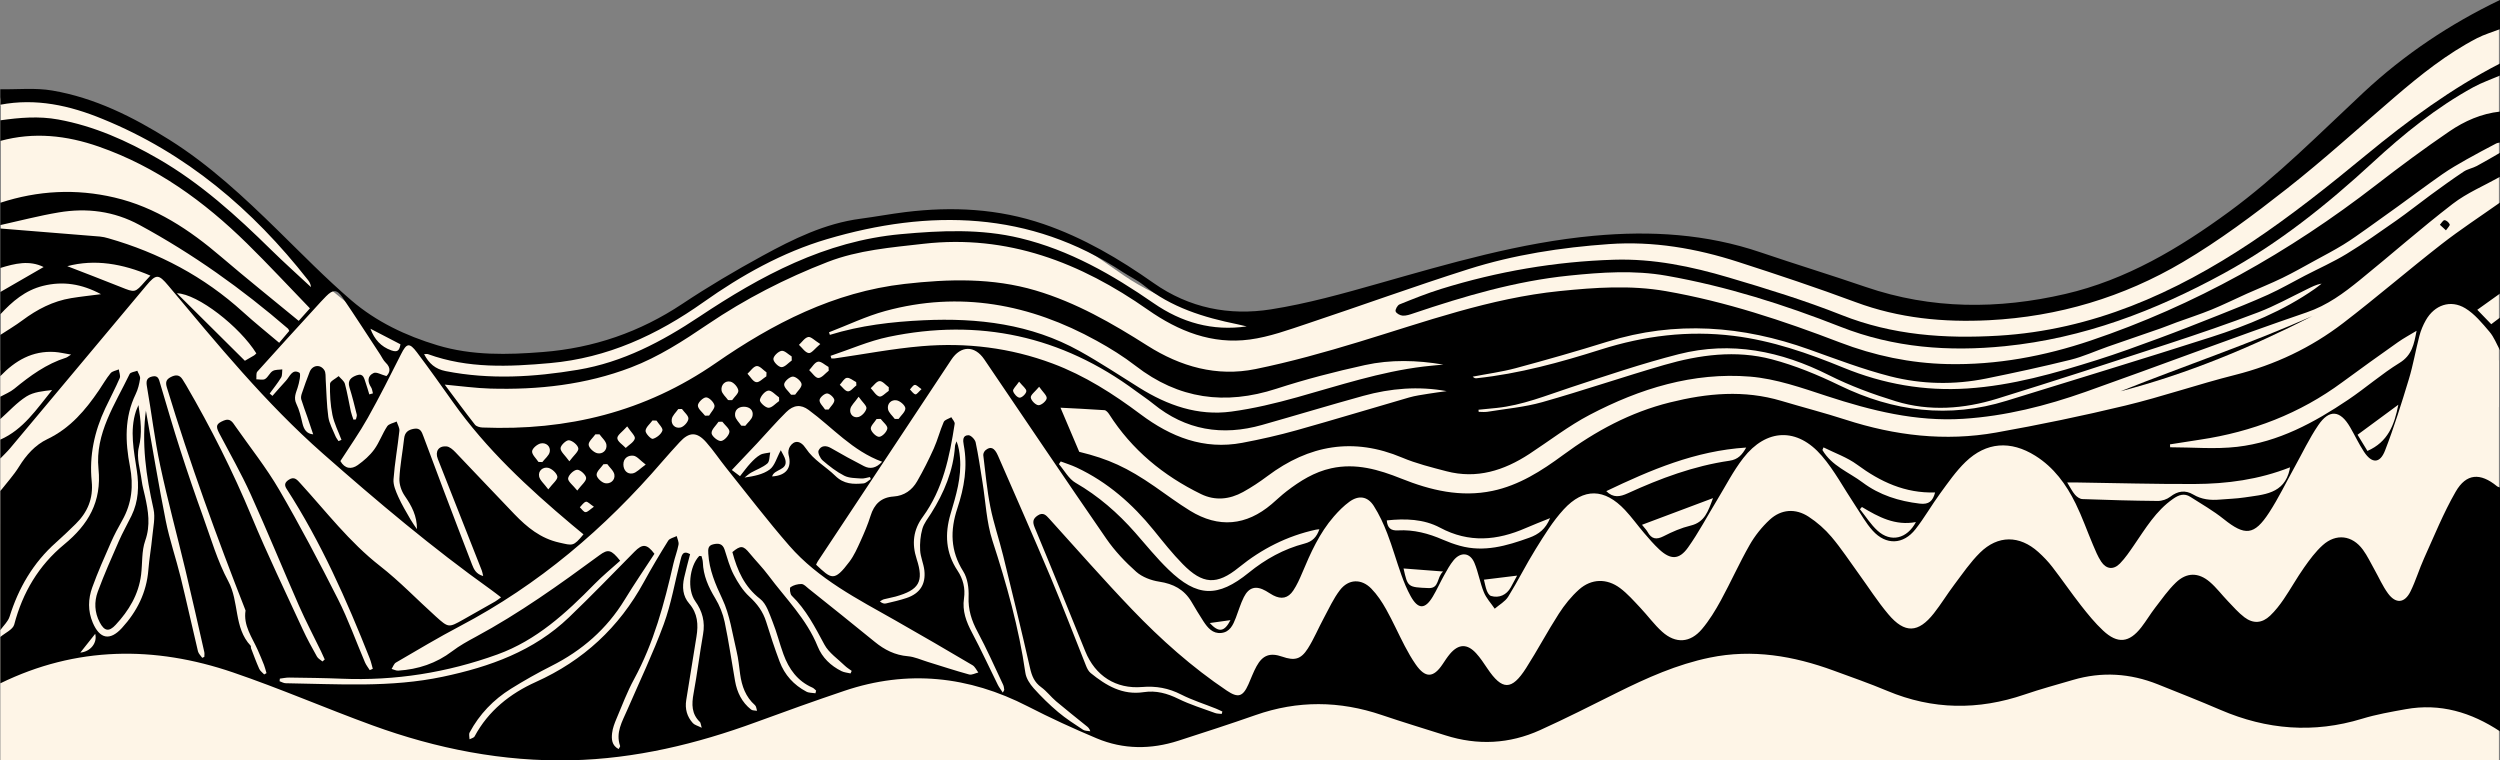 <?xml version="1.0" encoding="UTF-8"?>
<svg id="Ebene_1" xmlns="http://www.w3.org/2000/svg" viewBox="0 0 1456.19 442.9">
  <rect x="0" y="0" width="1456.19" height="442.9" fill="#808080" stroke="none"/>
  <rect x=".24" y="209.88" width="1455.31" height="233.01" style="fill: #fef5e7;"/>
  <rect x="1445.34" y="9.19" width="10.2" height="227.91" style="fill: #fef5e7;"/>
  <path d="M.53,56.81c4.7-8.42,40.06,1.63,62.93,11.06,37.26,15.36,62.76,37.89,77.39,51.02,22.52,20.22,21.03,24.16,45.07,44.22,18.83,15.71,32.15,26.64,52.72,34.87,27.61,11.03,51.69,10.56,63.78,10.2,40.36-1.2,70.59-16.08,84.19-22.96,29.14-14.73,33.73-25.23,68.88-39.97,7.79-3.26,20.55-8.55,38.27-12.76,33.96-8.06,61.62-6.34,73.98-5.1,12.8,1.29,28.53,2.87,47.62,10.2,30.64,11.78,33.77,24.47,68.88,38.27,10.19,4.01,22.34,8.67,39.12,10.2,17.39,1.59,31.56-.95,48.47-5.1,33.81-8.31,51.13-16.35,73.13-23.81,24.4-8.27,55.9-18.94,94.39-19.56,35.8-.57,64,7.77,95.24,17.01,42.06,12.44,35.29,16.7,64.63,22.96,60.03,12.81,104.57-1.57,114.8-5.1,6.26-2.16,10.99-4.21,17.01-6.8,29.35-12.63,51.13-26.67,68.88-39.12,31.83-22.33,62.09-43.56,90.14-72.28,6.44-6.6,22.32-23.37,48.47-35.72,4.37-2.06,8.34-3.68,11.66-4.92,1.26-.47,2.42-.88,3.47-1.25,1.47-.51,1.68-.64,1.83-.64.03,0,.04,0,.05,0,.44.13-3.17,13.18-4.25,17.86-2.56,11.11-1.1,19.71,0,28.91.75,6.27,1.34,21.19,2.55,51.02,1.06,26.23-.84,28.03-.85,67.18-.02,43.73,2.35,41.64.85,47.62-2.84,11.35-20.25,59.85-288.28,70.58-191.04,7.65-307.56,5.77-363.12,6.8-86.43,1.6-602.34,15.42-727.94-16.16-16.35-4.11-64.2-16.14-71.43-45.92-1.39-5.73-.56-9.16.85-21.26,3.32-28.44,3.35-49.23,3.4-79.94.07-42.34.1-63.51-5.1-73.13-1-1.84-3.24-5.74-1.7-8.5Z" style="fill: #fef5e7;"/>
  <rect x=".53" y="56.81" width="26.36" height="248.31" style="fill: #fef5e7;"/>
  <path d="M1456.19,284v142c-16.74-11.07-34.83-16.55-54.97-12.9-8.51,1.54-17.1,3.03-25.35,5.55-28.2,8.63-55.54,6.43-82.44-5.13-12.08-5.19-24.31-10.02-36.52-14.9-16.17-6.46-32.66-7.51-49.43-2.58-9.42,2.77-18.92,5.33-28.2,8.5-26.97,9.22-53.55,8.97-79.99-2.12-10.28-4.31-20.82-8-31.29-11.83-23.38-8.56-47.25-12.66-72.07-7.54-19.1,3.93-36.69,11.8-54.03,20.42-14.9,7.41-29.74,14.98-44.9,21.83-17.84,8.07-36.35,8.98-55.09,3.02-12.37-3.93-24.8-7.67-37.09-11.84-24.54-8.33-48.94-8.57-73.48.04-14.91,5.23-29.96,10.1-45,14.95-15.94,5.13-31.96,5.13-47.45-1.36-13.63-5.71-27.1-11.92-40.25-18.67-34.47-17.69-70-21.48-106.88-9.02-17.18,5.8-34.26,11.93-51.28,18.18-34.78,12.78-70.47,21.37-107.62,22.24-39.93.93-78.56-6.73-115.96-20.35-27.2-9.91-53.81-21.48-81.19-30.82-45.78-15.62-91.26-15.24-135.51,6.35,0-9,0-18,0-27,2.79-2.39,7.33-4.33,8.09-7.25,4.9-18.68,14.27-34.44,29.12-46.67,13.98-11.51,21.9-24.77,19.96-44.04-2.06-20.53,9.65-37.59,18.14-55.21.53-1.09,2.94-1.28,4.47-1.89.58,1.53,1.82,3.15,1.62,4.56-.45,3.09-1.23,6.28-2.59,9.08-6.62,13.63-6.06,27.86-3.32,42.08,2.14,11.14,1.14,21.46-4.46,31.37-2.37,4.2-4.67,8.47-6.61,12.89-3.81,8.67-7.68,17.34-10.89,26.23-2.42,6.69-2.62,13.67.29,20.51,4.05,9.49,9.97,10.78,16.98,3.13,8.76-9.57,14.39-20.68,15.42-33.9.51-6.46,1.67-12.86,2.28-19.31.5-5.37,1.84-11.04.71-16.1-4.29-19.19-7.14-38.39-4.31-58.14-.19.6-.06,1.17.04,1.76,3.77,21.11,7.21,42.28,11.42,63.3,2.21,11.07,5.95,21.82,8.65,32.81,3.53,14.35,6.66,28.79,10.1,43.16.33,1.38,1.64,2.53,2.49,3.79.41-.19.81-.39,1.22-.58,0-.94.18-1.93-.03-2.82-3.61-15.86-7.15-31.73-10.93-47.55-4.87-20.38-10.38-40.62-14.76-61.1-3.23-15.11-5-30.52-7.68-45.75-.55-3.14-.48-5.23,2.97-6.07,3.65-.89,3.99,1.73,4.73,4.21,3.84,12.92,7.6,25.86,11.73,38.69,4.18,12.98,8.6,25.9,13.23,38.73,4.58,12.68,8.36,25.86,14.69,37.63,6.46,12,3.13,27.02,13.02,37.55.28.3.06,1,.23,1.46,1.55,4.03,3.02,8.09,4.78,12.02.56,1.26,1.9,2.17,2.88,3.25.45-.25.9-.51,1.35-.76-.48-1.6-.86-3.24-1.46-4.79-1.15-2.94-2.38-5.85-3.66-8.73-3.27-7.38-8.47-14.16-7.08-22.97-16.77-42.77-32.49-85.9-45.82-129.88-.9-2.96-.52-4.63,2.2-6.05,2.75-1.43,5.06-1.57,6.89,1.3.72,1.12,1.43,2.25,2.1,3.4,14.39,24.73,27.24,50.18,38.23,76.65,9.19,22.12,19.64,43.73,29.66,65.5,2.5,5.44,5.41,10.7,8.33,15.93.66,1.18,2.12,1.9,3.22,2.84.44-.39.88-.78,1.31-1.17-.72-1.59-1.41-3.19-2.17-4.76-4.28-8.83-8.87-17.53-12.82-26.51-9.5-21.6-18.41-43.46-28.15-64.95-5.48-12.1-12.1-23.69-18.28-35.47-2.27-4.32-1.78-5.62,2.65-7.48,3.75-1.58,5.13,1.07,6.74,3.37,8.59,12.28,18,24.09,25.52,37,12.12,20.83,23.36,42.21,34.24,63.72,5.99,11.86,10.46,24.48,15.69,36.73.69,1.63,1.86,3.05,2.8,4.57l1.77-.77c-.57-1.98-.99-4.03-1.74-5.94-13.55-34.24-28.43-67.85-48.48-98.9-1.58-2.45-.82-3.91,1.36-5.33,3.19-2.08,4.86.15,6.68,2.14,15.01,16.43,28.53,34.2,46.33,48.09,11.53,8.99,21.71,19.7,32.61,29.5,7.35,6.61,7.45,6.52,15.85,1.81,6.25-3.5,12.48-7.03,18.69-10.59,1.06-.61,2.01-1.41,3.4-2.41-2.17-1.65-3.84-2.99-5.58-4.23-34.36-24.52-66.57-51.67-98.22-79.55-33.42-29.44-61.47-63.77-89.95-97.73-5.77-6.88-7.12-6.96-12.92-.04-26.42,31.55-52.81,63.13-79.25,94.67-1.78,2.12-3.81,4.02-5.73,6.02,0-3.67,0-7.33,0-11,13.41-5.89,21.15-17.79,30.15-28.87-5.27.59-10.77,1.09-14.93,3.71-5.61,3.53-10.19,8.7-15.22,13.16,0-4.33,0-8.67,0-13,2.72-1.52,5.74-2.67,8.11-4.62,9.19-7.54,18.69-14.5,30.21-18.13.63-.2,1.16-.7,2.9-1.79-4.06-.67-6.77-1.34-9.52-1.52-13-.86-23.05,5.05-31.7,14.07v-24c4.31-2.83,8.77-5.45,12.89-8.52,8.55-6.37,17.77-11.17,28.36-12.91,5.47-.9,10.99-1.47,17.38-2.3-11.23-6.01-22.12-7.75-33.81-4.84-10.32,2.57-17.88,9.07-24.82,16.58,0-4.33,0-8.67,0-13,8.43-4.87,16.87-9.74,25.22-14.56-8.29-4.1-16.76-2.07-25.22.56,0-7.67,0-15.33,0-23,19.35,1.55,38.69,3.09,58.03,4.69,1.64.14,3.28.54,4.88,1,29.4,8.42,55.77,22.33,78.49,42.99,6.73,6.12,13.84,11.8,21.02,17.89,2.24-2.64,4.12-4.86,5.87-6.93-.41-.75-.5-1.12-.74-1.32-26.79-23.12-55.44-43.56-86.59-60.44-14.84-8.04-30.62-9.99-46.95-7.25-11.43,1.91-22.68,4.88-34.01,7.38,0-4.33,0-8.67,0-13,21.87-7.16,44.04-8.32,66.47-3.06,24,5.63,43.77,18.82,62.2,34.58,14.76,12.62,29.94,24.75,45.13,37.27,2.53-2.82,4.38-4.9,6.53-7.29-12.37-12.79-24.24-25.6-36.69-37.83-24.96-24.51-52.86-44.7-86.25-56.36-18.8-6.57-37.89-8.68-57.39-3.33v-12c11.22-1.59,22.4-2.55,33.73-.48,20.93,3.83,39.97,12.35,58.22,22.88,24.74,14.26,45.67,33.27,65.91,53.16,7.52,7.38,15.38,14.41,23.09,21.6-.17-1.83-.91-3.08-1.8-4.21-32.21-41.04-70.88-73.92-119.65-93.76C40.64,61.43,20.94,57.03.19,61v-9c10.1.16,20.41-.95,30.25.73,24.81,4.23,47.02,15.37,68.17,28.65,23.44,14.71,43.5,33.49,63.18,52.75,14.11,13.81,27.92,27.99,42.87,40.83,14.52,12.46,31.76,20.63,50.15,26.16,20.19,6.07,40.77,5.57,61.45,3.92,29.51-2.34,56.46-11.59,81.2-28.06,15.07-10.03,30.73-19.28,46.63-27.96,17.97-9.82,36.38-18.89,57.12-21.62,8.75-1.15,17.43-2.79,26.18-3.87,27.28-3.35,54.18-2.02,80.42,6.97,23.23,7.97,44.16,20.3,64.07,34.32,20.82,14.66,44.15,19.2,68.46,15.37,21.11-3.33,41.9-9.17,62.52-15.02,41.33-11.71,82.46-23.88,125.56-27.84,33.12-3.04,65.47-1.1,97.13,9.67,20.31,6.91,40.84,13.17,61.13,20.13,38.38,13.17,77.32,13.12,116.26,4.11,35.46-8.2,66.28-26.55,95.34-47.83,28.32-20.73,52.91-45.75,78.49-69.61,23.68-22.08,50.27-39.83,79.42-53.82v17c-4.47,1.73-9.15,3.07-13.38,5.26-17.57,9.11-32.91,21.41-47.86,34.21-20.88,17.87-41.22,36.44-62.81,53.4-19.48,15.31-39.49,30.3-60.78,42.86-34.58,20.41-72.53,31.77-112.83,33.81-26.46,1.34-52.45-1.14-77.65-10.52-22.6-8.41-45.51-16.03-68.46-23.44-24.41-7.89-49.4-12.21-75.25-10.38-27.85,1.97-55.35,6.19-81.94,14.63-31.4,9.96-62.38,21.25-93.64,31.65-11.03,3.67-22.18,7.77-33.59,9.3-22.02,2.96-41.5-4.79-59.43-17.35-39.19-27.46-81.68-43.98-130.65-38.41-18.87,2.15-37.98,3.68-55.78,10.57-24.57,9.51-48.01,21.53-69.88,36.33-14.24,9.64-28.58,18.96-44.75,25.13-26.42,10.09-53.93,13.11-81.95,12.31-8.6-.25-17.17-1.47-26.52-2.31,6.02,8.04,11.69,15.78,17.61,23.33.84,1.07,2.88,1.6,4.4,1.66,49.32,1.93,94.62-8.98,135.98-37.62,33.07-22.9,68.71-41.35,109.93-46.03,25.73-2.92,51.13-3.61,76.26,3.82,23.58,6.98,44.57,19.1,65.16,32.16,19.23,12.19,40.34,18.23,62.91,13.62,20.32-4.15,40.39-9.78,60.25-15.82,38.52-11.72,76.5-25.51,116.91-29.61,20.56-2.09,41.2-3.56,61.78.02,34.92,6.08,68.37,17.21,101.34,29.85,20.26,7.76,41.13,12.17,62.81,12.65,28.63.63,56.39-4.59,83.36-13.68,60.7-20.47,115.72-51.5,166.3-90.66,13.95-10.8,28.15-21.31,42.72-31.24,8.78-5.98,18.59-10.34,29.45-11.49v18c-.78.2-1.63.26-2.32.62-5.78,3.06-11.58,6.07-17.26,9.3-4.77,2.71-9.55,5.44-14.04,8.58-8.73,6.1-17.25,12.49-25.88,18.74-5.92,4.28-11.85,8.56-17.82,12.77-4.61,3.25-9.18,6.58-13.98,9.52-5.3,3.25-10.84,6.14-16.3,9.12-6.34,3.46-12.62,7.07-19.12,10.22-6.78,3.3-13.81,6.1-20.7,9.18-6.86,3.07-13.6,6.44-20.56,9.28-6.71,2.74-13.64,4.97-20.46,7.46-3.07,1.12-6.09,2.39-9.18,3.47-10.24,3.57-20.52,7.06-30.76,10.64-7.26,2.54-14.33,5.81-21.77,7.66-16.26,4.03-32.64,7.57-49.06,10.91-18.71,3.8-37.64,3.44-55.99-1.26-16.05-4.11-31.64-10.09-47.28-15.67-38.76-13.84-77.8-16.9-117.58-4.47-17.62,5.51-35.39,10.56-53.21,15.37-8.22,2.21-16.73,3.33-25.1,4.95.85.94,1.58,1.01,2.31.93,24.79-2.64,48.67-9.24,72.33-16.73,25.25-7.99,50.86-11.24,77.34-7.95,22.41,2.78,43.32,10.08,64.02,18.56,23.12,9.48,47.18,13.74,72.23,12.08,25.96-1.72,50.73-8.82,75.33-16.57,12.08-3.8,23.99-8.17,35.87-12.56,11.68-4.31,23.26-8.88,34.83-13.48,9.72-3.87,19.47-7.71,29-12.02,7.28-3.3,14.22-7.33,21.32-11.01,8.18-4.24,16.65-8,24.49-12.78,9.91-6.03,19.4-12.76,28.91-19.42,6.79-4.76,13.26-9.96,19.96-14.86,6.34-4.63,12.7-9.25,19.24-13.6,2.27-1.51,5.2-1.99,7.64-3.28,4.58-2.43,9.02-5.12,13.53-7.7v14c-9.24,5.19-19.26,9.37-27.57,15.77-18.46,14.21-35.95,29.67-54.05,44.35-9.42,7.64-18.88,14.7-30.97,18.83-43.12,14.75-85.7,31.04-128.66,46.25-23.1,8.18-46.82,14.2-71.45,15.76-27.46,1.74-53.45-4.77-79.28-13.22-14.65-4.79-29.67-10.13-44.84-11.36-33.16-2.68-64.26,6.98-93.39,22.25-12.33,6.46-23.48,15.15-35.18,22.8-14.79,9.67-30.63,14.71-48.33,10.06-8.67-2.28-17.49-4.45-25.72-7.92-28.43-12-54.27-7.4-78.47,10.74-4.52,3.38-9.26,6.54-14.2,9.27-7.86,4.34-16.26,5.24-24.49,1.23-21.98-10.73-40.3-25.77-53.57-46.58-.63-.98-1.76-2.25-2.72-2.31-9.16-.64-18.35-1.05-25.59-1.43,3.1,7.3,6.88,16.19,10.91,25.69,17.04,4.16,27.99,9.15,43.99,20.23,6.84,4.74,13.52,9.76,20.61,14.11,16.59,10.19,32.64,8.74,47.48-3.87,2.92-2.48,5.68-5.16,8.71-7.49,7.84-6.02,16.11-11.21,25.97-13.38,14.39-3.17,27.66.73,40.81,5.99,17.09,6.84,34.62,11.05,53.13,7.17,15.53-3.26,28.62-11.68,41.11-20.88,18.96-13.96,39.09-24.88,62.23-30.64,21.81-5.43,43.22-7.4,65.01-.89,12.43,3.71,25.02,6.95,37.36,10.94,28.7,9.29,57.95,12.78,87.71,7.48,25.2-4.49,50.32-9.7,75.2-15.7,21.48-5.18,42.45-12.45,63.89-17.85,23.16-5.84,44.23-15.81,63.03-30.23,19.39-14.87,37.93-30.86,57.21-45.89,11-8.58,22.72-16.22,34.12-24.29v53c-4.44,3.17-8.87,6.34-13.23,9.46,3.04,3.14,5.51,5.69,8.13,8.4,1.7-1.29,3.4-2.57,5.1-3.86v19c-2-3.61-3.49-7.65-6.12-10.73-4.25-4.98-8.61-10.36-14.08-13.68-8.62-5.24-17.94-1.93-22.99,6.92-1.63,2.86-2.94,6.01-3.77,9.18-2.2,8.37-3.62,16.95-6.14,25.22-4.24,13.97-8.59,27.95-13.87,41.55-2.98,7.66-7.69,7.63-12.24.73-3.01-4.57-5.33-9.6-8.09-14.35-5.76-9.93-12.13-10.6-18.57-1.13-5.22,7.67-9.21,16.17-13.74,24.32-4.93,8.87-9.35,18.07-14.87,26.56-8.71,13.39-14.09,13.68-26.46,3.77-6.05-4.85-12.87-8.75-19.43-12.94-3.57-2.28-6.72-1.16-10.07,1.18-10.02,6.99-16.03,17.22-22.73,26.95-2.54,3.69-5.07,7.49-8.18,10.67-3.77,3.87-7.99,3.39-10.96-1.09-2-3.01-3.37-6.47-4.8-9.83-3.38-7.96-6.23-16.17-10.04-23.92-5.49-11.18-12.69-21.13-23.54-27.91-14.33-8.96-28.52-8.06-40.63,3.63-5.57,5.38-10.07,11.92-14.68,18.21-5.02,6.84-9.23,14.3-14.46,20.96-7.1,9.04-17.14,9.43-24.89.89-4.09-4.5-7.06-10.03-10.47-15.14-6.36-9.53-11.79-19.86-19.2-28.49-14.31-16.64-32.31-15.97-45.74,1.3-5.88,7.56-10.29,16.27-15.3,24.5-5.62,9.22-10.66,18.85-16.91,27.62-5.17,7.26-10.2,7.18-16.75,1.09-3.16-2.94-5.99-6.25-8.8-9.53-3.79-4.43-7.18-9.22-11.17-13.45-11.85-12.58-23.97-13.04-35.67-.34-6.36,6.9-11.37,15.15-16.37,23.17-5.63,9.03-10.34,18.64-15.96,27.67-1.78,2.86-5.19,4.7-7.86,7.01-2.15-3.17-4.9-6.1-6.32-9.57-2.25-5.51-3.2-11.57-5.48-17.06-2.52-6.08-7.94-6.68-12.14-1.59-2.2,2.67-3.87,5.8-5.58,8.84-2.28,4.07-4.16,8.36-6.56,12.35-4.53,7.57-8.59,7.5-12.9-.31-2.16-3.91-3.88-8.11-5.39-12.33-2.86-7.99-5.15-16.19-8.19-24.1-2.14-5.56-4.68-11.07-7.87-16.08-3.6-5.64-8.76-6.4-14.2-2.46-3.33,2.42-6.31,5.44-9.03,8.56-8.44,9.68-13.59,21.25-18.5,32.95-1.48,3.51-3.07,7.06-5.17,10.21-3.04,4.55-6.93,5.28-11.72,2.79-1.47-.77-2.84-1.75-4.28-2.57-5.67-3.21-9.85-2.2-12.79,3.63-1.93,3.84-3.13,8.05-4.69,12.08-1.6,4.14-3.46,8.31-8.53,8.8-4.99.49-7.86-3.05-10.3-6.75-2.47-3.75-4.74-7.63-7.04-11.49-4.25-7.13-10.56-10.41-18.75-11.65-4.7-.71-9.92-2.68-13.4-5.77-6.41-5.71-12.49-12.13-17.36-19.18-23.95-34.68-47.45-69.67-71.13-104.53-5.62-8.27-13.72-8.08-19.17.16-25.89,39.17-51.86,78.3-77.78,117.45-.43.64-.7,1.39-1.01,1.99,8.9,8.27,10.43,10.24,19.45-1.78,2.66-3.55,4.53-7.76,6.38-11.84,2.2-4.84,4.31-9.77,5.89-14.84,2.12-6.81,6.16-10.78,13.45-11.26,6.16-.41,10.75-3.73,13.7-8.88,3.55-6.19,6.78-12.59,9.7-19.11,2.24-4.99,3.57-10.39,5.77-15.41.58-1.32,2.91-1.87,4.43-2.78.69,1.3,2.13,2.71,1.95,3.87-2.97,19.16-6.78,38.04-18.6,54.21-5.47,7.49-6.5,15.45-3.53,24.55,4.34,13.25,1.3,18.01-12.27,21.83-2.24.63-4.55.97-6.8,1.58-.84.22-1.58.81-2.36,1.23,1.26,1.13,2.47,1.46,3.53,1.21,4.04-.95,8.11-1.87,12.04-3.19,7.7-2.59,11.23-7.96,10.34-16.06-.44-3.94-2.25-7.75-2.46-11.67-.23-4.16.15-8.53,1.28-12.52.93-3.26,3.27-6.14,5.13-9.09,7.54-12.01,12.92-24.77,13.89-39.12.06-.95.61-1.86.93-2.79,1.26,3.26,1.67,6.37,1.96,9.5,1.03,11.4-2.33,22.12-5.48,32.8-3.45,11.67-2.85,22.63,4.05,32.99,3.24,4.87,4.64,10.33,3.78,16.19-1.08,7.32,1.31,13.64,4.69,20,5.29,9.96,10,20.23,15.01,30.35.73,1.47,1.77,2.78,2.91,4.54.56-1.09.87-1.4.83-1.66-.14-.98-.22-2.02-.63-2.89-4.9-10.34-9.51-20.84-14.92-30.91-3.5-6.51-5.53-12.85-5.21-20.39.21-4.92-.57-10.74-3.11-14.76-7.55-11.95-7.7-23.92-3.41-36.81,3.98-11.95,6.08-24.23,3.68-36.88-.49-2.59-.71-5.6,2.74-5.63,1.44-.01,3.83,2.45,4.2,4.13,1.64,7.63,2.72,15.38,3.97,23.09,1.87,11.46,2.31,23.39,5.86,34.31,8.22,25.23,15.34,50.6,19.15,76.9.46,3.17,2.6,6.46,4.81,8.94,4.42,4.94,9.2,9.61,14.26,13.88,4.53,3.82,9.59,7.05,14.55,10.33,1.11.73,2.79.6,4.2.87-.54-1.79-1.42-2.42-2.26-3.09-5.9-4.78-11.87-9.47-17.67-14.38-3.03-2.57-5.48-5.89-8.67-8.19-3.99-2.88-5.47-6.55-6.52-11.2-4.97-21.87-10.29-43.66-15.64-65.43-2.34-9.51-5.57-18.82-7.47-28.4-1.97-9.92-2.88-20.05-4.11-30.1-.11-.91.53-2.26,1.26-2.88,2.96-2.51,5.23-1.59,7.29,3.13,10.31,23.65,20.76,47.24,30.76,71.02,7.16,17.02,13.69,34.31,20.57,51.45.6,1.5,1.43,3.15,2.64,4.13,8.99,7.29,18.56,13.04,30.94,11.15,7.15-1.09,13.68.7,20.21,3.92,6.83,3.36,14.21,5.61,21.38,8.25,1.18.43,2.56.35,3.84.51.12-.46.24-.93.36-1.39-1.24-.57-2.46-1.19-3.72-1.7-6.79-2.72-13.84-4.92-20.33-8.23-7.27-3.71-14.6-5.04-22.65-4.36-15.3,1.28-27.33-6.46-33.14-20.79-9.76-24.05-19.47-48.12-29.46-72.08-1.37-3.3-1.08-5.16,1.78-7.05,3.11-2.06,4.8-.19,6.7,1.91,15.99,17.64,31.68,35.57,48.14,52.75,16.85,17.58,35.02,33.77,55.32,47.4,6.55,4.4,9.32,3.55,12.56-3.73,1.56-3.49,2.86-7.13,4.7-10.47,3.59-6.55,7.93-8.06,14.95-5.62,7.16,2.48,10.87,1.67,14.94-4.73,3.55-5.59,6.1-11.8,9.26-17.65,2.99-5.55,5.63-11.41,9.43-16.37,4.99-6.51,12.47-6.79,18.24-.92,3.44,3.51,6.26,7.78,8.68,12.1,3.9,6.97,7.15,14.3,10.85,21.38,1.92,3.68,4,7.32,6.37,10.73,5.59,8.04,10.27,7.93,15.64-.1,1.39-2.07,2.74-4.2,4.35-6.09,4.98-5.82,9.99-5.99,15.2-.32,2.46,2.68,4.48,5.79,6.52,8.82,8.65,12.88,14.18,12.99,22.59-.19,6.63-10.38,12.4-21.31,19.06-31.66,3.3-5.12,7.25-10.05,11.78-14.09,7.17-6.39,16.17-6.6,23.88-.85,4.35,3.25,8.02,7.46,11.78,11.44,4.34,4.59,8.08,9.81,12.76,14.01,7.87,7.07,16.33,6.55,23.19-1.57,4.25-5.04,7.78-10.81,10.95-16.62,5.82-10.66,10.78-21.8,16.79-32.34,3.08-5.4,7.15-10.51,11.72-14.73,6.66-6.14,14.98-6.74,22.61-1.78,4.95,3.22,9.58,7.3,13.39,11.81,5.68,6.72,10.53,14.15,15.72,21.29,5.77,7.95,11.07,16.29,17.39,23.78,9.51,11.29,17.42,10.95,26.5-.58,4.22-5.36,7.77-11.23,11.88-16.68,4.81-6.37,9.35-13.08,14.99-18.64,10.46-10.31,23.03-10.19,33.93-.42,2.96,2.66,5.76,5.58,8.19,8.73,5.7,7.38,10.97,15.1,16.71,22.44,3.99,5.1,8.13,10.19,12.84,14.6,8.47,7.93,15.24,7.19,22.3-1.9,2.86-3.68,5.23-7.73,8.08-11.42,3.85-5,7.52-10.25,12.03-14.6,6.24-6.02,13.15-6.05,19.75-.41,3.89,3.32,7.02,7.54,10.59,11.25,3.11,3.23,6.08,6.69,9.62,9.37,5.13,3.87,10.27,3.5,14.95-.94,2.99-2.84,5.59-6.19,7.92-9.61,4.12-6.05,7.68-12.5,11.9-18.48,3.24-4.6,6.67-9.25,10.82-12.98,7.8-7,17.22-5.8,23.4,2.64,2.64,3.6,4.55,7.73,6.76,11.64,2.61,4.63,4.75,9.6,7.88,13.85,4.53,6.16,9.69,5.71,13.08-1.17,3.08-6.24,5.07-13.02,7.94-19.37,5.89-13.01,11.26-26.36,18.36-38.7,6.22-10.8,14.39-11.18,24.07-3.23.47.38,1.14.51,1.72.76ZM495.43,392.26c.22-.5.44-.99.66-1.49-1.33-.99-2.79-1.84-3.97-2.99-4.11-4.01-9.31-7.47-11.92-12.32-5.48-10.15-10.63-20.33-19.05-28.5-1-.97-1.34-4.49-.69-4.94,1.76-1.22,4.24-1.89,6.41-1.84,1.39.03,2.81,1.63,4.1,2.67,12.87,10.31,25.79,20.56,38.55,31.01,5.7,4.67,11.82,7.76,19.33,8.39,3.88.33,7.64,2.09,11.44,3.26,8.06,2.48,16.07,5.13,24.19,7.36,1.57.43,3.57-.73,5.37-1.15-1.11-1.44-1.92-3.38-3.37-4.24-14.91-8.8-29.87-17.54-44.93-26.08-22.03-12.49-44.82-24.07-61.79-43.52-12.79-14.66-24.6-30.19-36.79-45.37-3.96-4.93-7.47-10.25-11.66-14.97-5.48-6.18-9.92-6-15.43.01-3.38,3.69-6.75,7.38-10.01,11.17-33.57,39.04-72.13,71.9-117.91,95.97-12.67,6.66-24.97,14.04-37.35,21.24-1.16.68-1.69,2.44-2.51,3.7,1.29.35,2.61,1.09,3.87,1,11.55-.75,22.09-4.2,31.45-11.32,4.22-3.21,8.94-5.81,13.63-8.34,25.46-13.71,48.88-30.48,72.1-47.56,4.99-3.67,6.83-3.39,12.08,3.21-4.89,4.41-10.17,8.72-14.92,13.56-16.55,16.88-33.81,32.79-56.55,41.01-29.3,10.59-59.54,15.43-90.73,14.14-10.15-.42-20.32-.52-30.48-.67-1.84-.03-3.69.4-5.54.62-.06.5-.11,1.01-.17,1.51,1.17.41,2.34,1.15,3.51,1.17,30.6.45,61.18,2.66,91.62-3.79,27.4-5.8,52.93-14.9,73.5-34.63,12.98-12.45,25.48-25.39,38.11-38.19,4.65-4.72,7.23-4.62,11.62,1.23-5.73,8.8-11.76,17.58-17.3,26.67-10.46,17.16-24.92,29.7-42.78,38.69-8.02,4.04-15.86,8.49-23.49,13.23-10.21,6.35-18.38,14.85-24.09,25.51-.55,1.02-.05,2.61-.04,3.93,1-.55,2.49-.83,2.94-1.67,8.01-14.95,20.76-24.99,35.64-31.69,27.69-12.46,48.51-31.75,62.98-58.26,4.46-8.16,9.22-16.17,14.15-24.06.87-1.39,3.27-1.82,4.97-2.69.39,1.68,1.33,3.46,1.05,5.02-.7,3.75-2.14,7.35-2.99,11.07-5.32,23.25-11.42,46.18-22.95,67.35-3.96,7.28-6.9,15.14-10.14,22.8-1.16,2.74-2.28,5.64-2.61,8.55-.39,3.44-.25,7.14,3.8,9.27.49-.95.99-1.47.88-1.78-2.75-7.79,1.21-14.22,4.1-20.89,7.2-16.63,15.06-33.02,21.29-50,4.39-11.96,6.52-24.75,9.7-37.15.73-2.84,1.24-6.19,5.67-3.72-1.2,4.69-2.46,9.17-3.47,13.7-1.21,5.42-.88,10.7,2.95,15.11,4.95,5.7,5.38,12.25,4.22,19.26-2.04,12.31-4,24.64-5.96,36.96-.81,5.07.42,9.65,3.89,13.43.97,1.05,2.67,1.44,5.13,2.69-.63-2.15-.61-2.95-1.01-3.33-4.97-4.74-4.89-10.37-3.74-16.64,2.12-11.45,3.51-23.03,5.53-34.49,1.27-7.21-.35-13.4-4.56-19.3-4.79-6.7-3.45-20.19,2.29-26.27.14-.15.62.01,1.39.05.25,1.12.71,2.33.75,3.56.26,7.75,3.23,14.42,7.21,20.97,2.54,4.19,4.49,9.01,5.5,13.8,2.4,11.39,4.03,22.95,6.06,34.42,1.16,6.6,3.97,12.38,9.33,16.6.83.66,2.3.51,3.47.73-.37-1.11-.42-2.59-1.18-3.26-5.47-4.82-7.69-11.11-8.66-18.05-.62-4.45-1.01-8.97-2.06-13.32-2.47-10.3-3.9-21.18-8.35-30.59-4.06-8.6-7.58-16.84-8.14-26.34-.16-2.62-.18-4.68,2.83-5.4,3.06-.73,5.53-.48,6.69,3.16,1.57,4.91,2.93,9.99,5.29,14.52,2.4,4.61,5.32,9.28,9.09,12.75,4.59,4.22,7.97,8.74,9.81,14.67,2.41,7.78,4.96,15.54,7.82,23.17,2.91,7.78,8.26,13.65,15.6,17.53,1.51.8,3.52.66,5.3.95.12-.53.25-1.05.37-1.58-.71-.58-1.33-1.36-2.14-1.71-8.72-3.8-13.74-10.86-16.87-19.42-2.29-6.24-3.86-12.76-6.33-18.92-1.88-4.71-3.57-10.47-7.24-13.31-9.23-7.14-13.35-16.67-16.19-27.3,4.85-4.02,6.32-3.87,10.06.7,3.59,4.38,7.61,8.42,10.98,12.95,10.01,13.42,22.2,25.32,28.63,41.28,2.64,6.55,7.61,11.3,13.95,14.44,1.56.77,3.45.89,5.19,1.31ZM242.86,308.28c.1-7.7-3.09-13.66-7.12-19.47-1.93-2.78-3.26-6.72-3.1-10.06.36-7.79,1.89-15.52,2.74-23.3.4-3.65,2.35-5.1,5.75-5.7,3.74-.66,4.53,1.81,5.49,4.38,3.9,10.44,7.79,20.89,11.74,31.32,5.48,14.46,10.99,28.92,16.57,43.34,1.08,2.78,2.36,5.61,6.51,6.73-.41-1.68-.52-2.47-.8-3.19-8.53-21.66-17.08-43.32-25.61-64.98-1.72-4.38.37-7.73,5.03-7.33,1.8.15,3.73,1.86,5.13,3.31,11.54,12.01,22.89,24.2,34.46,36.18,7.33,7.59,15.19,14.1,26.11,16.53,7.83,1.74,8.11,2.45,14.1-4.8-2.29-1.9-4.6-3.78-6.88-5.7-25.43-21.4-49.71-43.9-69.07-71.21-6.94-9.78-13.88-19.57-21.09-29.14-4.37-5.8-6.02-5.28-9.19,1.05-6.26,12.48-12.56,24.97-19.39,37.14-4.86,8.67-10.63,16.82-15.98,25.18,2.57,4.51,6.37,5,10.11,2.35,3.58-2.54,7.05-5.59,9.61-9.11,3-4.13,4.71-9.18,7.54-13.47.99-1.5,3.64-1.9,5.53-2.8.56,1.81,1.76,3.7,1.58,5.43-1.01,9.43-2.73,18.8-3.42,28.24-.24,3.33,1.36,6.99,2.79,10.19,2.02,4.52,4.61,8.78,7.06,13.09,1.14,2.01,2.54,3.87,3.82,5.79ZM482.89,193.55c.16.5.32,1,.48,1.5,17.78-5.5,36.05-7.64,54.51-8.5,31.77-1.49,62.6,2.19,90.9,17.91,11.92,6.62,23.31,14.18,34.89,21.41,16.41,10.24,34.07,16.49,53.53,13.87,12.96-1.74,25.82-4.84,38.43-8.37,24.34-6.8,48.36-14.81,73.59-17.87,3.82-.46,7.65-.76,11.48-1.13-15.37-2.62-30.73-3.01-45.71.29-17.35,3.82-34.64,8.29-51.54,13.78-29.85,9.7-56.96,6.03-81.97-13.33-7.08-5.48-14.8-10.27-22.65-14.6-38.81-21.46-79.78-29.19-123.2-17.35-11.21,3.06-21.85,8.21-32.76,12.39ZM483.79,207.27c.16.5.31,1.01.47,1.51.64,0,1.29.08,1.92-.01,16.93-2.43,33.8-5.71,50.81-7.14,25.97-2.19,51.48.9,76.1,10.11,18.77,7.02,35.38,17.68,51.29,29.59,17.63,13.19,36.82,20.82,59.2,16.6,10.61-2,21.17-4.39,31.56-7.3,21.93-6.14,43.72-12.79,65.61-19.11,3.66-1.06,7.49-1.55,11.26-2.18,3.53-.59,7.09-1.02,10.64-1.52-16.48-3.01-32.66-1.64-48.52,2.74-19.72,5.44-39.3,11.38-58.98,16.95-23.18,6.57-44.47,3.13-63.43-12.33-3.22-2.63-6.73-4.9-10.07-7.38-43.28-32.12-91.44-42.59-144.04-31.59-11.54,2.41-22.56,7.31-33.83,11.06ZM726.18,190.12c-1.76-.41-3.52-.86-5.3-1.22-19.75-4-38.7-9.8-54.76-22.79-3.73-3.01-8.21-5.07-12.24-7.73-54.17-35.66-112.59-36.69-172.25-19.06-25.81,7.63-49.77,21.02-71.83,36.65-27.06,19.18-56.01,32.52-89.34,35.52-24,2.16-47.88,3.25-71.1-5.19-.61-.22-1.38-.03-2.34-.03,2.87,5.52,6.54,8.7,12.61,9.9,25.76,5.07,51.41,3.5,76.98-.78,26.12-4.37,48.84-16.36,70.75-30.94,35.81-23.83,73.24-44.05,117.45-48.07,23.37-2.13,46.5-3.22,69.49,2.35,28.64,6.93,53.69,21.28,77.63,37.85,16.39,11.34,34.35,16.42,54.24,13.54ZM215.09,229.73l2.13-.6c-.34-1.18-.41-2.53-1.05-3.5-2.23-3.37-2.21-6.68,1.49-8.37,1.61-.74,4.33.97,7.42,1.79,1.96-1.91,2.91-4.65-.51-7.91-1.29-1.23-2.05-3.01-3.05-4.53-7.31-11.12-14.5-22.33-22-33.32-3.28-4.82-5.53-4.79-9.57-.73-2.11,2.12-4.12,4.35-6.14,6.57-11.34,12.41-22.71,24.8-33.92,37.33-.83.92-.42,2.96-.58,4.47,1.73-.01,3.82.59,5.1-.18,1.76-1.05,2.65-3.57,4.4-4.63,1.51-.92,3.72-.69,5.62-.97-.2,1.6.07,3.49-.69,4.75-1.98,3.25-4.41,6.23-6.66,9.32.54.46,1.07.91,1.61,1.37,2.62-2.94,5.18-5.93,7.86-8.81,2.21-2.38,3.63-7.13,7.82-4.7,1.05.61-.1,5.9-1.03,8.78-1.03,3.19-2.41,5.89-.67,9.46,1.7,3.48,2.58,7.41,3.48,11.22.87,3.68,2.48,6.14,6.27,6.45-1.2-3.58-2.26-6.81-3.37-10.03-1.19-3.45-2.52-6.84-3.57-10.33-.3-1.01-.06-2.32.3-3.37,1.44-4.24,2.92-8.48,4.58-12.64,1.6-4.02,6.21-4.65,8.55-1.01.94,1.46.67,3.74.8,5.65.49,7.2.52,14.45,1.52,21.57.54,3.83,2.64,7.45,4.13,11.13.43,1.06,1.2,1.99,1.81,2.98.58-.25,1.16-.49,1.73-.74-1.82-4.84-4.26-9.56-5.28-14.57-1.2-5.89-1.54-12.04-1.4-18.05.04-1.54,3.27-3.01,5.04-4.51,1.26,1.5,3.17,2.81,3.64,4.52,1.44,5.28,2.29,10.72,3.46,16.07.35,1.62,1,3.18,1.51,4.77.48-.05.96-.1,1.44-.15.18-.95.7-1.97.49-2.82-1.31-5.3-2.62-10.61-4.25-15.81-1.31-4.19,1.1-5.95,4.27-7.08,3.89-1.39,4.3,1.93,5.16,4.36.79,2.24,1.42,4.53,2.12,6.8ZM861.19,238.66c.03.41.07.81.1,1.22,1.74,0,3.51.24,5.2-.04,10.64-1.74,21.52-2.68,31.84-5.6,23.83-6.74,47.28-14.79,71.07-21.67,20.53-5.94,41.7-8.81,62.63-3.28,13.55,3.58,26.8,9.05,39.44,15.19,31.49,15.31,63.69,19.39,97.38,8.94,39.71-12.32,79.5-24.36,119.08-37.07,21.25-6.82,41.95-15.19,60.43-28.13,1.35-.94,2.62-2,3.93-3-3.3.52-5.88,1.98-8.54,3.26-9.42,4.56-18.62,9.71-28.37,13.43-17.24,6.58-34.73,12.55-52.27,18.3-33.19,10.88-66.4,21.68-99.76,32-19.42,6.01-39.42,7.53-59.07,1.52-13.3-4.07-26.55-8.96-38.95-15.2-27.97-14.07-56.97-20-87.55-12.22-21.23,5.41-42.06,12.49-62.89,19.34-14.22,4.68-28.1,10.4-43.17,11.97-3.51.36-7.03.7-10.55,1.04ZM1263.96,258.83c.04.56.07,1.13.11,1.69,13.03,0,26.2,1.23,39.06-.26,23.98-2.78,44.85-14.11,64.58-27.39,10.21-6.87,19.55-15.09,30.01-21.52,7.22-4.44,8.39-10.79,9.88-18.68-4.1,2.49-7.62,4.36-10.84,6.64-10.87,7.69-21.71,15.42-32.42,23.32-24.77,18.29-52.58,28.94-82.89,33.47-5.83.87-11.65,1.82-17.48,2.73ZM507.22,279.08c-.16-.4-.32-.81-.49-1.21-1.71.31-3.44.97-5.12.84-3.33-.25-7.03-.17-9.86-1.62-4.52-2.31-8.66-5.53-12.53-8.86-1.49-1.29-3.03-4.52-2.41-5.85,1.32-2.8,4.17-3.16,7.22-1.38,6.3,3.67,12.71,7.16,19.19,10.5,3.59,1.85,7.02,1.29,10.61-2.54-17.3-6.32-28.85-19.92-42.84-30.2-4.48-3.29-8.7-3.01-13.05,1.3-5.91,5.85-11.35,12.16-17.03,18.24-4.74,5.06-9.53,10.07-14.64,15.47,1.76,1.32,3.6,2.71,4.77,3.59,2.32-2.91,4.07-5.37,6.11-7.56,1.68-1.82,3.52-3.65,5.64-4.86,1.67-.95,3.88-.95,5.85-1.38-.51,2.2-.3,5.23-1.67,6.41-2.7,2.32-6.33,3.54-9.5,5.34-1.36.78-2.53,1.9-3.79,2.86,5.38-.78,10.72-1.78,14.65-4.69,2.94-2.17,4.05-6.8,6.47-11.23,1.03,2.13,2.25,3.81,2.67,5.67,1.41,6.17-6.53,5.18-7.73,9.59,8.27-.47,11.63-5.09,9.6-12.54-.4-1.48-.04-3.61.8-4.9,2.31-3.52,5.9-3.94,9.27,1.13,4.59,6.91,11.57,10.5,17.09,15.93,5.06,4.98,10.5,4.96,16.43,4.45,1.48-.13,2.85-1.63,4.27-2.5ZM768.51,308.29c-.87.1-1.49.11-2.08.24-16.73,3.67-31.5,11.17-44.82,21.98-12.86,10.44-21.03,9.92-32.66-1.9-6.05-6.15-11.44-12.99-16.88-19.71-12.42-15.35-26.93-28.08-44.92-36.55-2.99-1.41-6.19-2.39-9.29-3.56-.36.51-.72,1.03-1.08,1.54,3.2,3.7,5.71,8.58,9.71,10.89,13.31,7.71,24.61,17.55,34.69,29,6.38,7.24,12.46,14.81,19.38,21.5,16.73,16.19,28.73,16.52,46.82,1.86,9.7-7.87,20.4-13.82,32.48-16.96,4.61-1.19,7.08-3.81,8.65-8.34ZM1333.86,272.21c-18.14,7.17-36.74,9.63-55.58,9.71-22.82.1-45.64-.56-68.46-.89-1.7-.02-3.4,0-5.73,0,1.86,3,2.95,5.29,4.55,7.14,1.04,1.21,2.8,2.47,4.28,2.53,14.65.54,29.31.96,43.97,1.09,2.44.02,5.33-.96,7.25-2.46,4.37-3.4,8.71-4.03,13.39-1.26,4.83,2.86,9.98,3.41,15.4,2.93,4.81-.43,9.67-.52,14.43-1.25,11.03-1.7,23.16-1.84,26.33-16.31.04-.16.05-.33.17-1.23ZM902.89,301.8c-5.29,2.15-9.77,3.85-14.15,5.77-16.68,7.3-33.09,8.8-49.92-.2-9.55-5.1-20.29-5.39-31.07-4.25.42,4.4,2.3,6.06,6.57,5.82,9.14-.51,17.79,1.78,26.15,5.43,3.19,1.39,6.49,2.59,9.84,3.52,14.09,3.93,27.24.07,40.41-4.67,5.56-2,9.56-5.07,12.17-11.43ZM935.61,286.07c4.08,4.11,8.04,3.31,12.53,1.26,18.98-8.68,38.47-15.95,59.24-18.96,4.96-.72,7.31-3.39,9.74-7.68-29.68,1.88-55.72,13.06-81.5,25.38ZM1062.15,260.59c-.21.51-.42,1.02-.63,1.53,5.41,9.3,15.4,12.89,23.42,18.91,9.82,7.36,21.11,10.87,33.28,12.32,5.39.64,7.58-1.5,8.94-6.51-17.47.56-31.87-6.2-45.4-16.17-5.84-4.3-13.03-6.78-19.61-10.08ZM149.31,205.83c-9.62-15.47-34.01-34.63-46.27-35.02,13.25,13.16,26.5,26.31,39.6,39.33,2.52-1.46,3.96-2.27,5.37-3.12.4-.24.71-.64,1.3-1.18ZM87.61,160.54c-16.23-6.96-32.38-9.75-48.42-5.5,10.03,3.9,20.68,7.94,31.24,12.18,8.21,3.29,8.17,3.4,14.09-3.32.86-.98,1.77-1.93,3.09-3.36ZM956.42,305.68c1.66,2.09,2.63,3.03,3.26,4.16,2.29,4.15,5.06,4.69,9.36,2.48,4.99-2.57,10.29-4.87,15.72-6.18,8.18-1.96,10.17-8.25,13.02-15.99-14.29,5.37-27.43,10.3-41.36,15.53ZM1396.97,235.74c-8.27,6.09-15.83,11.67-23.75,17.5,2.1,3.45,4.02,6.58,5.75,9.42,11.97-5.24,15.7-15.09,18-26.93ZM1084.53,295.3c-.39.43-.77.87-1.16,1.31,3.4,4.21,6.33,8.95,10.29,12.53,7.7,6.98,17.15,4.7,22.32-5.06-11.99,2.31-21.8-2.94-31.45-8.77ZM817.54,331.12c2.41,10.86,2.41,10.93,14.53,11.42,6.45.26,4.64-6.14,8.49-9.65-8.41-.65-15.45-1.19-23.01-1.77ZM883.69,335.28c-6.83.84-12.96,1.59-19.33,2.37.57,2.26.91,4.41,1.67,6.38.46,1.2,1.4,2.79,2.44,3.1,4.77,1.39,9.06-.6,11.5-4.95,1.21-2.15,2.34-4.35,3.72-6.91ZM233.26,200.55c-5.89-3.05-11.7-6.07-17.51-9.09,2.36,6.24,6.1,10.46,12.19,12.63,3.81,1.36,4.7-.14,5.32-3.55ZM420.74,245.64c-.74.01-1.49.03-2.23.04-1.47,2.22-4.16,4.51-4.03,6.64.1,1.75,3.65,4.7,5.47,4.56,1.88-.15,4.71-3.26,4.92-5.3.19-1.82-2.63-3.95-4.13-5.94ZM319.37,285.05c2.59-3.42,5.53-5.66,5.28-7.43-.29-2.01-3.22-4.67-5.41-5.13-2.89-.61-5.88,1.64-5.21,5.02.44,2.25,2.81,4.12,5.34,7.55ZM376.11,270.61c-3.26-2.47-5.08-4.92-7.16-5.17-3.06-.38-5.93,1.45-5.84,5.21.07,3.27,2.23,5.67,5.37,5.1,2.28-.41,4.21-2.73,7.63-5.14ZM365.33,248.34c-2.78,3.15-5.86,5.13-5.75,6.91.12,1.98,3.14,3.79,4.89,5.67,1.87-1.79,4.69-3.31,5.29-5.45.41-1.48-2.25-3.81-4.44-7.12ZM353.71,270.33c-.73.02-1.46.04-2.19.06-1.45,2.07-4.07,4.18-4.01,6.21.05,1.74,2.93,4.47,4.94,4.86,2.93.57,5.9-1.63,5.43-4.92-.32-2.22-2.7-4.15-4.16-6.2ZM336.24,285.75c2.49-3.34,5.32-5.49,5.16-7.4-.15-1.84-3.49-4.84-5.25-4.73-1.97.13-5.01,3.05-5.24,5.02-.2,1.77,2.78,3.91,5.33,7.1ZM349.17,252.97c-.79,0-1.57,0-2.36,0-1.43,2.05-4.07,4.18-3.93,6.12.13,1.82,2.96,4.44,5.01,4.9,3.06.69,5.79-1.69,5.34-4.93-.31-2.18-2.63-4.07-4.05-6.1ZM453.82,233.59c-.01-.71-.02-1.41-.03-2.12-2.11-1.44-4.41-4.21-6.29-3.95-1.96.27-4.52,3.29-4.89,5.44-.22,1.31,3.16,4.51,4.99,4.56,2.04.05,4.14-2.5,6.22-3.92ZM313.64,269.07l2.26.07c1.5-1.97,3.89-3.77,4.31-5.94.63-3.29-2.19-5.49-5.16-4.93-2.03.38-4.97,2.85-5.11,4.57-.15,1.97,2.35,4.15,3.7,6.23ZM431.76,247.94c.78.03,1.56.06,2.34.09,1.48-1.94,3.82-3.7,4.24-5.85.62-3.16-1.63-5.25-5.01-5.27-3.38-.02-5.54,2.09-5.15,5.23.25,2.05,2.33,3.87,3.58,5.8ZM382.43,244.99c-.79-.03-1.58-.05-2.37-.08-1.45,2-3.91,3.94-4.03,6.01-.09,1.59,3.22,4.97,4.22,4.7,2.23-.62,4.9-2.73,5.58-4.82.46-1.41-2.16-3.83-3.4-5.8ZM331.64,268.69c2.58-3.48,5.46-5.71,5.22-7.52-.25-1.9-3.38-4.51-5.47-4.73-1.57-.16-4.84,2.94-4.88,4.64-.04,2.01,2.59,4.08,5.12,7.6ZM460.79,229.93c.78-.01,1.57-.03,2.35-.04,1.37-2.05,3.93-4.2,3.76-6.12-.14-1.72-3.31-4.45-5.1-4.41-1.84.04-4.99,2.83-5.06,4.52-.08,1.96,2.57,4.03,4.04,6.05ZM521.14,244c.76,0,1.52,0,2.28,0,1.43-2.06,4.01-4.17,3.93-6.17-.07-1.69-3.04-4.27-5.05-4.64-3.06-.56-5.64,1.82-5.07,5.09.36,2.07,2.55,3.82,3.92,5.71ZM461.19,209.97c-.02-.79-.05-1.58-.07-2.37-1.98-1.18-4.16-3.54-5.89-3.24-1.92.33-4.74,3.05-4.75,4.75-.01,1.68,2.94,4.67,4.68,4.74,1.96.08,4.02-2.47,6.03-3.88ZM397.24,238.23c-.72.01-1.44.03-2.17.04-1.32,1.94-3.45,3.76-3.78,5.86-.51,3.29,2.09,5.61,5.15,4.87,1.92-.47,4.38-3.18,4.54-5.06.15-1.79-2.39-3.79-3.75-5.7ZM482.72,215.9c-.04-.72-.08-1.44-.12-2.16-2.07-1.12-4.36-3.4-6.14-3.06-1.95.37-3.44,3.17-5.13,4.91,1.79,1.64,3.61,4.6,5.37,4.57,2.04-.04,4.02-2.72,6.03-4.25ZM424.12,233.04c.77.01,1.55.03,2.32.04,1.31-1.89,3.84-3.93,3.62-5.63-.24-1.96-2.65-4.71-4.57-5.15-3.12-.73-5.6,1.87-5.22,5,.25,2.04,2.49,3.84,3.84,5.75ZM410.68,242.14c.78-.03,1.57-.05,2.35-.08,1.15-2,3.47-4.23,3.13-5.93-.39-1.93-3.19-4.7-4.89-4.66-1.74.03-4.78,3.03-4.77,4.72,0,1.99,2.67,3.97,4.18,5.96ZM477.79,200.38c-3.28-2.03-5.39-4.38-7.01-4.08-2.02.38-3.63,2.95-5.41,4.57,1.89,1.71,3.63,4.5,5.72,4.79,1.6.22,3.63-2.71,6.71-5.27ZM446.39,219.2c.03-.77.06-1.53.09-2.3-1.91-1.33-3.94-3.85-5.71-3.68-1.92.19-3.6,2.87-5.38,4.47,1.68,1.75,3.17,4.58,5.09,4.91,1.72.3,3.92-2.16,5.91-3.4ZM512.98,244.01c-.79.02-1.58.03-2.38.05-1.23,1.95-3.67,4.13-3.36,5.8.34,1.88,3.26,4.69,4.88,4.58,1.79-.12,4.51-2.96,4.74-4.87.2-1.67-2.48-3.69-3.88-5.56ZM500.12,231.11c-2.34,3.33-4.48,5.11-4.84,7.19-.53,3.01,1.85,5.38,4.78,4.58,1.94-.53,4.26-3.04,4.61-4.99.27-1.52-2.24-3.53-4.54-6.78ZM517.67,227.65c0-.7.02-1.4.02-2.1-1.8-1.29-3.68-3.69-5.39-3.57-1.79.12-3.42,2.65-5.12,4.13,1.66,1.72,3.09,4.37,5.06,4.86,1.44.36,3.59-2.1,5.43-3.31ZM605.28,225.27c-2.4,2.91-5.02,4.73-4.87,6.27.18,1.74,2.78,4.37,4.46,4.48,1.62.1,4.57-2.36,4.8-3.99.23-1.62-2.21-3.62-4.4-6.76ZM480.58,238.54c.69,0,1.39,0,2.08,0,1.21-1.82,3.36-3.67,3.33-5.46-.03-1.43-2.75-3.92-4.25-3.9-1.58.02-4.27,2.4-4.37,3.89-.11,1.75,2.04,3.64,3.21,5.47ZM498.83,224.47l-.12-1.9c-1.82-.92-3.77-2.71-5.44-2.49-1.53.21-2.75,2.61-4.11,4.04,1.58,1.37,3.11,3.75,4.75,3.83,1.58.08,3.27-2.23,4.92-3.48ZM593.59,222.32c-1.76,2.6-3.76,4.29-3.48,5.45.38,1.6,2.47,3.87,3.83,3.87,1.38,0,3.78-2.34,3.87-3.77.09-1.42-2.14-2.98-4.22-5.56ZM716.72,361.22c-4.22.59-8,1.12-12.07,1.68,5.24,5.68,8.5,5.23,12.07-1.68ZM55.46,369.18c-2.69,3.39-5.38,6.78-8.68,10.95,5.91-.55,10.03-5.65,8.68-10.95ZM345.95,295.17c-2.29-1.52-3.73-3.17-4.66-2.92-1.37.37-2.38,2.09-3.55,3.23,1.11,1.01,2.22,2.83,3.32,2.82,1.31,0,2.61-1.58,4.88-3.13ZM536.77,226.67c-1.73-1.17-2.9-2.56-3.92-2.47-1.01.09-1.89,1.7-2.83,2.64,1.05,1.02,1.97,2.6,3.18,2.86.78.17,1.98-1.61,3.57-3.04Z"/>
  <path d="M1456.19,44c-5.16,2.23-10.54,4.07-15.45,6.75-21.63,11.83-40.63,27.26-58.68,43.89-26.66,24.57-54.77,47.11-86.75,64.59-39.98,21.85-81.84,37.82-127.51,42.41-32.74,3.29-64.63.94-95.74-11.3-32.84-12.92-66.48-23.59-101.37-29.74-18.92-3.34-37.87-1.99-56.77-.06-31.17,3.18-61,11.99-90.54,21.95-2.03.69-4.2,1.47-6.27,1.37-1.51-.07-3.72-1.24-4.18-2.46-.38-.99,1.05-3.61,2.25-4.09,8.01-3.24,16.05-6.48,24.29-9.03,32.77-10.14,66.26-15.94,100.63-17,23.01-.71,45.1,3.92,66.83,10.35,22.15,6.56,44.34,13.37,65.79,21.88,29.62,11.75,60.08,13.87,91.29,12.02,54.58-3.23,102.65-24.67,147.24-54.36,23.23-15.47,45.2-32.97,66.76-50.75,24.51-20.21,49.89-38.89,78.19-53.44v7Z"/>
  <path d="M.19,286c3.66-4.69,7.75-9.12,10.87-14.15,4.24-6.85,9.41-12.67,16.6-16.11,13.16-6.29,22.1-16.81,30.02-28.49,2.24-3.3,4.22-6.82,6.74-9.88,1-1.22,3.16-1.5,4.78-2.21.22,1.71,1.12,3.71.53,5.08-2.57,5.95-5.63,11.68-8.39,17.54-6.37,13.51-9.41,27.72-7.92,42.64.99,9.92-2.42,17.94-9.31,24.73-3.79,3.73-7.65,7.41-11.62,10.95-13.17,11.73-21.65,26.29-26.89,43.01-.91,2.91-3.56,5.28-5.41,7.9,0-27,0-54,0-81Z"/>
  <path d="M80.66,235.95c1.28,8.95,2.28,16.4.21,24.58-1.53,6.03.86,13.1,1.7,19.68.38,2.96,1.24,5.86,1.88,8.78,1.91,8.62,3.32,16.96.14,25.93-2.16,6.1-1.58,13.15-2.39,19.76-1.42,11.56-7.15,21.03-14.9,29.34-3.89,4.17-6.51,3.58-9.19-1.48-3.08-5.8-3.32-12.05-1.14-17.94,3.69-9.96,8-19.7,12.27-29.43,2.2-5.02,4.94-9.81,7.35-14.75,4.09-8.41,4.46-17.21,3.11-26.35-1.7-11.49-4.24-23.04-.5-34.63.28-.86.7-1.67,1.47-3.51Z"/>
  <path d="M1346.91,184.09c-35.82,18.27-72.78,33.67-111.8,43.84,37.18-14.82,75.17-27.6,111.8-43.84Z"/>
  <path d="M1424.71,134.18c-1.48-1.36-2.5-2.31-3.53-3.26.9-.96,1.84-2.71,2.7-2.68,1.09.04,2.56,1.36,3.02,2.48.26.62-1.19,1.95-2.2,3.46Z"/>
</svg>